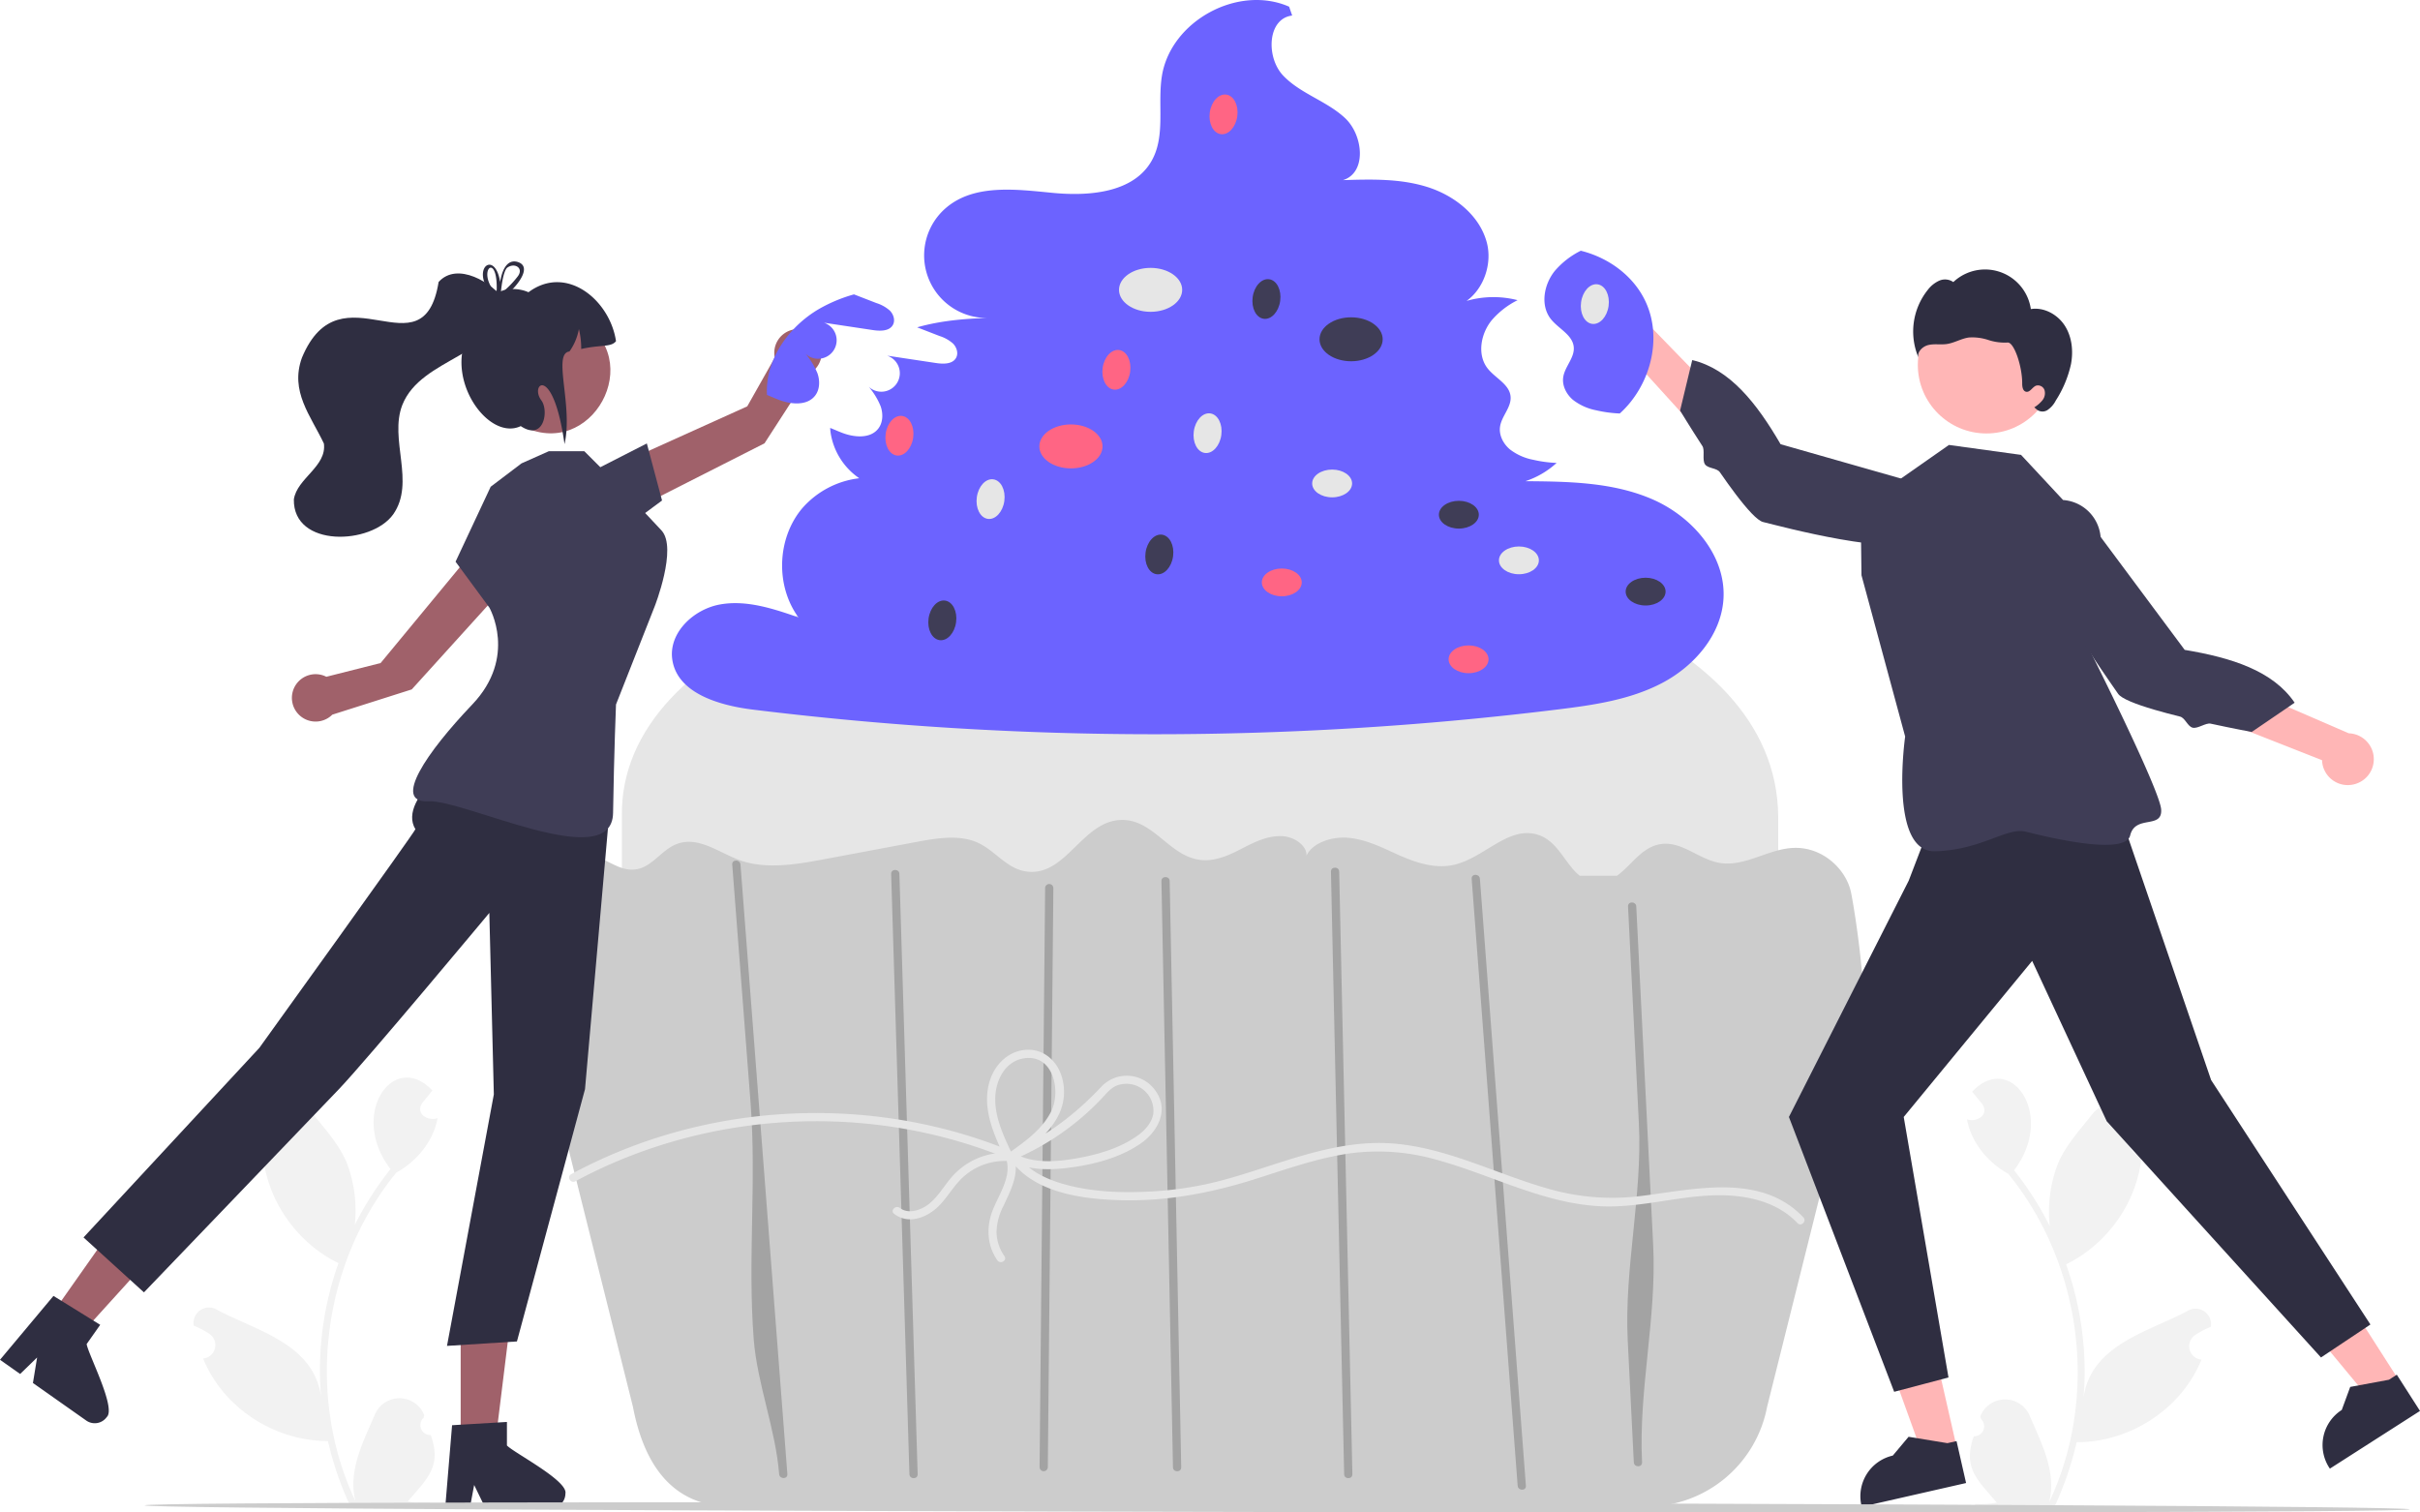 <svg xmlns="http://www.w3.org/2000/svg" data-name="Layer 1" width="881.076" height="550.67" viewBox="0 0 881.076 550.67" xmlns:xlink="http://www.w3.org/1999/xlink"><path d="M745.355,695.195H439.387c-8.223,0-53.516-23.96-53.516-53.516V471.711c-1.463-128.561,419.412-136.976,421,0V641.679C806.871,671.235,774.911,695.195,745.355,695.195Z" transform="translate(-159.462 -174.665)" fill="#e6e6e6"/><path d="M761.188,356.5c-14.402-6.298-30.622-6.521-46.34-6.642a31.439,31.439,0,0,0,11.346-6.649,45.988,45.988,0,0,1-8.54-1.151,19.969,19.969,0,0,1-8.492-3.799c-2.39-2.022-4.016-5.16-3.561-8.257.572-3.888,4.204-7.088,3.831-11-.427-4.483-5.6-6.665-8.368-10.216-3.879-4.977-2.503-12.564,1.461-17.475a30.11,30.11,0,0,1,9.467-7.359,35.359,35.359,0,0,0-18.585.269c6.304-4.476,9.453-13.645,7.341-21.39-2.707-9.93-11.884-17.041-21.707-20.114s-20.337-2.788-30.624-2.473c8.733-2.683,7.417-16.365.741-22.602-6.675-6.238-16.223-8.842-22.518-15.463-6.295-6.621-5.786-20.756,3.284-21.856l-1.115-3.227c-18.57-8.157-43.101,5.209-46.316,25.235-1.662,10.353,1.434,21.804-3.76,30.913-6.623,11.613-22.699,12.926-36.005,11.639-13.306-1.287-28.338-3.287-38.609,5.27A22.775,22.775,0,0,0,519.323,290.418c-8.714.244-17.604,1.04-25.941,3.424q4.079,1.581,8.159,3.162a13.396,13.396,0,0,1,4.914,2.759c1.325,1.353,2.011,3.526,1.097,5.185-1.305,2.365-4.675,2.284-7.346,1.882q-8.869-1.334-17.738-2.669a6.734,6.734,0,1,1-6.7,11.337,25.902,25.902,0,0,1,4.337,7.132c.905,2.645.856,5.78-.824,8.014-2.867,3.814-8.756,3.32-13.209,1.608-1.444-.555-2.897-1.202-4.36-1.793.029.513.068,1.027.128,1.542a24.551,24.551,0,0,0,10.465,16.786A32.556,32.556,0,0,0,451.537,359.724c-9.213,10.916-9.808,28.202-1.367,39.726-9.205-3.187-18.909-6.42-28.501-4.722-9.592,1.698-18.727,10.21-17.466,19.869,1.615,12.365,16.926,16.886,29.301,18.419a1198.248,1198.248,0,0,0,293.033-.035c13.12-1.612,26.525-3.535,38.207-9.72,11.682-6.185,21.484-17.533,22.212-30.732C787.822,376.834,775.59,362.798,761.188,356.5Z" transform="translate(-159.462 -174.665)" fill="#6c63ff"/><path d="M833.42,499.741c-1.686-8.443-10.175-16.652-20.682-16.376-9.406.247-17.812,6.964-27.047,5.493-7.669-1.221-13.693-7.915-21.406-6.893-7.064.936-10.862,7.84-16.136,11.553H734.619c-5.267-4.146-7.856-12.547-15.161-14.902-11.004-3.548-19.833,8.869-31.358,11.066-6.599,1.258-13.395-1.046-19.341-3.693-5.946-2.647-11.885-5.764-18.63-6.308-6.108-.493-13.077,2.053-15.02,6.595.358-3.514-4.208-6.959-8.844-7.18-5.288-.253-10.132,2.191-14.606,4.499-4.474,2.308-9.428,4.662-14.696,4.204-11.513-1.003-17.159-14.455-28.737-14.602-14.572-.184-20.402,20.574-34.813,18.804-7.494-.92-11.538-7.724-18.219-10.634-6.553-2.854-14.548-1.569-21.791-.213l-34.083,6.38c-10.116,1.894-21.083,3.732-30.569.3-7.311-2.645-14.412-8.373-21.951-6.193-6.566,1.899-9.771,9.253-16.723,9.635-4.605.253-8.361-2.772-12.575-4.304-7.251-2.635-16.688-.255-20.836,5.256-3.268,4.341-4.473,33.38-1.816,47.495a45.98,45.98,0,0,0,.795,10.041l34.28,137.18c4.03,21.039,14.434,36.251,35.855,36.251H758.959a44.652,44.652,0,0,0,43.855-36.251L837.094,549.764c.068-.355.112-.708.171-1.063C839.713,538.83,835.029,507.8,833.42,499.741Z" transform="translate(-159.462 -174.665)" fill="#ccc"/><path d="M426.055,489.417l6.661,86.589c2.22,28.863-1.066,57.326,1.154,86.189,1.251,16.256,8.009,32.913,9.259,49.17.147,1.913,3.148,1.929,3,0l-6.661-86.589-6.661-86.589-3.752-48.769c-.147-1.913-3.148-1.929-3,0Z" transform="translate(-159.462 -174.665)" opacity="0.2"/><path d="M483.917,492.845l2.596,85.327,2.596,85.327,1.457,47.903c.059,1.926,3.059,1.934,3,0l-2.596-85.327-2.596-85.327-1.457-47.903c-.059-1.926-3.059-1.934-3,0Z" transform="translate(-159.462 -174.665)" opacity="0.2"/><path d="M539.973,497.964l-.789,82.462-.785,81.962-.445,46.479a1.501,1.501,0,0,0,3,0l.789-82.462.785-81.962.445-46.479a1.501,1.501,0,0,0-3,0Z" transform="translate(-159.462 -174.665)" opacity="0.2"/><path d="M582.321,495.442l1.642,83.48,1.632,82.981.924,46.989c.038,1.928,3.038,1.934,3,0L587.877,625.411l-1.632-82.981-.924-46.989c-.038-1.928-3.038-1.934-3,0Z" transform="translate(-159.462 -174.665)" opacity="0.2"/><path d="M644.037,492.014l1.877,85.707,1.877,85.707,1.051,47.976c.042,1.928,3.042,1.934,3,0l-1.877-85.707-1.877-85.707-1.051-47.976c-.042-1.928-3.042-1.934-3,0Z" transform="translate(-159.462 -174.665)" opacity="0.2"/><path d="M695.269,494.612l6.543,86.357,6.524,86.108,3.677,48.529c.145,1.913,3.146,1.929,3,0l-6.543-86.357L701.946,543.141l-3.677-48.529c-.145-1.913-3.146-1.929-3,0Z" transform="translate(-159.462 -174.665)" opacity="0.2"/><path d="M752.197,504.676l3.945,79.015c1.315,26.338-5.37,52.677-4.055,79.015l2.215,44.368c.096,1.921,3.096,1.933,3,0-1.315-26.338,5.37-52.677,4.055-79.015L757.413,549.044,755.197,504.676c-.096-1.921-3.097-1.933-3,0Z" transform="translate(-159.462 -174.665)" opacity="0.2"/><ellipse cx="418.909" cy="105.53" rx="11.5" ry="8" fill="#e6e6e6"/><ellipse cx="491.909" cy="123.53" rx="11.5" ry="8" fill="#3f3d56"/><ellipse cx="389.909" cy="162.53" rx="11.5" ry="8" fill="#ff6584"/><ellipse cx="485.005" cy="176.018" rx="7.268" ry="5.056" fill="#e6e6e6"/><ellipse cx="531.141" cy="187.394" rx="7.268" ry="5.056" fill="#3f3d56"/><ellipse cx="466.677" cy="212.042" rx="7.268" ry="5.056" fill="#ff6584"/><ellipse cx="553.005" cy="204.018" rx="7.268" ry="5.056" fill="#e6e6e6"/><ellipse cx="599.141" cy="215.394" rx="7.268" ry="5.056" fill="#3f3d56"/><ellipse cx="534.677" cy="240.042" rx="7.268" ry="5.056" fill="#ff6584"/><ellipse cx="520.112" cy="356.38" rx="7.268" ry="5.056" transform="translate(-63.386 648.316) rotate(-82.155)" fill="#e6e6e6"/><ellipse cx="502.546" cy="400.531" rx="7.268" ry="5.056" transform="translate(-122.294 669.038) rotate(-82.155)" fill="#3f3d56"/><ellipse cx="486.927" cy="333.306" rx="7.268" ry="5.056" transform="translate(-69.185 595.517) rotate(-82.155)" fill="#ff6584"/><ellipse cx="599.112" cy="332.38" rx="7.268" ry="5.056" transform="translate(28.606 705.852) rotate(-82.155)" fill="#e6e6e6"/><ellipse cx="581.545" cy="376.531" rx="7.268" ry="5.056" transform="translate(-30.301 726.575) rotate(-82.155)" fill="#3f3d56"/><ellipse cx="565.927" cy="309.306" rx="7.268" ry="5.056" transform="translate(22.808 653.054) rotate(-82.155)" fill="#ff6584"/><path d="M878.085,697.578a3.613,3.613,0,0,0,2.619-6.263c-.091-.362-.156-.622-.248-.984a9.707,9.707,0,0,1,17.997-.17c4.282,10.023,9.825,20.4,7.068,31.44,18.206-38.585,12.015-86.582-14.891-119.58-7.437-4.097-13.465-11.376-15.034-19.827,3.681,1.247,8.27-1.747,5.502-5.624-1.2-1.482-2.411-2.952-3.61-4.434,13.982-14.89,30.641,8.512,15.251,28.609A115.846,115.846,0,0,1,905.75,621.098a48.709,48.709,0,0,1,2.908-22.624c2.783-6.715,8.001-12.37,12.595-18.175,5.586-7.073,17.083-3.81,17.835,5.166-5.155,1.694-5.825,9.141.072,10.16-1.545,16.698-12.453,32.043-27.478,39.366a116.299,116.299,0,0,1,6.355,48.611c2.652-19.25,23.316-23.921,37.759-31.572a5.626,5.626,0,0,1,8.58,5.699,32.495,32.495,0,0,0-5.696,3.005,4.911,4.911,0,0,0,2.282,8.965c-7.28,18.018-26.102,30.117-45.434,30.049a119.562,119.562,0,0,1-8.032,23.447H878.804c-.103-.319-.195-.648-.288-.967a32.599,32.599,0,0,0,7.939-.473c-7.026-8.319-12.46-12.563-8.371-24.177Z" transform="translate(-159.462 -174.665)" fill="#f2f2f2"/><path d="M316.293,697.148a3.613,3.613,0,0,1-2.619-6.263c.091-.362.156-.622.248-.984a9.707,9.707,0,0,0-17.997-.17c-4.282,10.023-9.825,20.4-7.068,31.44-18.206-38.585-12.015-86.582,14.891-119.58,7.437-4.097,13.465-11.376,15.034-19.827-3.681,1.247-8.27-1.747-5.502-5.624,1.2-1.482,2.411-2.952,3.61-4.434-13.982-14.89-30.641,8.512-15.251,28.609a115.847,115.847,0,0,0-13.011,20.352,48.709,48.709,0,0,0-2.908-22.624c-2.783-6.715-8.001-12.37-12.595-18.175-5.586-7.073-17.083-3.81-17.835,5.166,5.155,1.694,5.825,9.141-.072,10.16,1.545,16.698,12.453,32.043,27.478,39.366a116.299,116.299,0,0,0-6.355,48.611c-2.652-19.25-23.316-23.921-37.759-31.572a5.626,5.626,0,0,0-8.58,5.699,32.495,32.495,0,0,1,5.696,3.005,4.911,4.911,0,0,1-2.282,8.965c7.28,18.018,26.102,30.117,45.434,30.049a119.563,119.563,0,0,0,8.032,23.447h28.692c.103-.319.195-.648.288-.967a32.599,32.599,0,0,1-7.939-.473c7.026-8.319,12.46-12.563,8.371-24.177Z" transform="translate(-159.462 -174.665)" fill="#f2f2f2"/><path d="M388.177,361.25l-3.052-17.689,46.397-20.951,10.02-17.74a8.626,8.626,0,1,1,12.739,5.725L437.799,336.078Z" transform="translate(-159.462 -174.665)" fill="#a0616a"/><polygon points="214.612 172.124 235.505 161.452 241.037 182.22 226.523 192.978 214.612 172.124" fill="#3f3d56"/><polygon points="167.726 525.135 180.359 525.134 186.369 476.405 167.724 476.406 167.726 525.135" fill="#a0616a"/><path d="M344.025,700.937v-8.565l-3.321.203-13.52.801-3.129.192-2.392,28.684-.128,1.538h8.97l.288-1.527,1.303-6.941,3.364,6.941.737,1.527h23.782a5.374,5.374,0,0,0,5.34-5.35C366.323,713.752,346.546,703.617,344.025,700.937Z" transform="translate(-159.462 -174.665)" fill="#2f2e41"/><polygon points="18.068 479.65 28.397 486.925 61.374 450.55 46.13 439.812 18.068 479.65" fill="#a0616a"/><path d="M191.01,664.012l4.932-7.002-2.832-1.747-11.514-7.131-2.669-1.645L160.453,668.559l-.99,1.183,7.333,5.166,1.115-1.082,5.063-4.924-1.248,7.612-.277,1.673,19.442,13.697a5.374,5.374,0,0,0,7.446-1.299C201.858,687.33,191.526,667.655,191.01,664.012Z" transform="translate(-159.462 -174.665)" fill="#2f2e41"/><path d="M346.722,384.428l-16.261-7.602-32.428,39.244-19.752,4.995a8.626,8.626,0,1,0,2.169,13.797l28.924-9.192Z" transform="translate(-159.462 -174.665)" fill="#a0616a"/><path d="M330.328,447.641s-26.681,17.373-19.626,28.918c.243.398-56.831,79.636-56.831,79.636l-64,69,22,20s60.8-63.313,71-74,54.751-64.155,54.751-64.155l1.639,66.077-17.055,91.563,25.465-1.615,24.785-91.86,9.149-104.054Z" transform="translate(-159.462 -174.665)" fill="#2f2e41"/><path d="M349.333,343.373l-11.22,8.503L325.325,379.169,337.622,395.87s10.344,17.927-6.213,35.287-29.271,35.903-16.019,35.241,66.925,26.637,67.278,4.272,1.068-39.513,1.068-39.513l14.072-35.691s8.384-21.292,2.498-27.665S386.538,353.284,386.538,353.284l-14.332-14.332H359.265Z" transform="translate(-159.462 -174.665)" fill="#3f3d56"/><path d="M370.277,290.931c25.17,14.323,4.507,52.114-21.133,38.657C323.974,315.266,344.638,277.475,370.277,290.931Z" transform="translate(-159.462 -174.665)" fill="#a0616a"/><path d="M383.736,298.873c-1.764,2.294-5.448,1.218-12.664,2.855a30.081,30.081,0,0,0-.841-7.262,20.441,20.441,0,0,1-3.447,8.173c-6.266.695,1.415,19.73-1.793,33.725-4.133-29.525-12.828-21.79-8.435-15.933,2.812,3.749.937,14.996-7.498,9.373-13.918,6.615-33.741-26.243-11.771-41.653-.393-8.329,8.876-9.645,14.583-7.084C365.72,270.747,381.544,283.968,383.736,298.873Z" transform="translate(-159.462 -174.665)" fill="#2f2e41"/><path d="M319.154,277.329c-5.604,34.454-35.64-6.337-49.763,27.57-4.44,12.279,3.178,21.063,7.997,31.255,1.1,8.376-9.797,12.626-10.938,20.336-.318,17.676,28.2,16.595,36.172,5.442,8.192-11.674-1.59-27.338,3.333-39.868,6.92-17.397,35.064-17.527,37.515-37.767C338.723,277.535,325.955,269.791,319.154,277.329Z" transform="translate(-159.462 -174.665)" fill="#2f2e41"/><path d="M341.856,280.696c-.183.077-.367.154-.531.241h-.01c-.154.077-.309.154-.463.241-.019.01-.029.019-.048.029-.203-.193-.405-.386-.618-.579a2.231,2.231,0,0,0,.039.946l.029.116c.193.203.396.396.608.598.193-.145.376-.299.569-.444.116-.096.232-.193.357-.289.019-.251.048-.54.077-.859Zm5.809-10.729c-4.303-.984-5.693,4.641-6.108,7.352-1.563-9.842-8.066-6.745-5.818-.029a15.036,15.036,0,0,0,3.31,5.326c.203.232.425.463.656.695-.261,1.351,1.052,1.003,2.827-.241a23.648,23.648,0,0,0,3.618-3.175C349.69,276.18,352.45,271.211,347.664,269.966Zm.135,5.538a33.719,33.719,0,0,1-4.448,4.718q-.767.695-1.563,1.332c-.01.087-.01.164-.019.232a1.768,1.768,0,0,1-.135.27c-.54.975-1.148.444-1.38-.367-.019-.029-.048-.058-.068-.087a13.596,13.596,0,0,1-1.997-2.644c-3.985-6.909,2.432-11.608,2.113,1.293a1.222,1.222,0,0,0-.116.376,2.231,2.231,0,0,0,.039.946l.029.116c.193.203.396.396.608.598.193-.145.376-.299.569-.444.116-.096.232-.193.357-.289.019-.251.048-.54.077-.859v-.01c.251-2.586.936-7.237,2.2-8.501C346.844,270.053,350.443,272.359,347.799,275.505Zm-5.944,5.191c-.183.077-.367.154-.531.241h-.01c-.154.077-.309.154-.463.241-.019.01-.029.019-.048.029-.203-.193-.405-.386-.618-.579a2.231,2.231,0,0,0,.039.946l.029.116c.193.203.396.396.608.598.193-.145.376-.299.569-.444.116-.096.232-.193.357-.289.019-.251.048-.54.077-.859Z" transform="translate(-159.462 -174.665)" fill="#2f2e41"/><path d="M456.281,318.645c1.68-2.235,1.729-5.37.824-8.014a25.902,25.902,0,0,0-4.337-7.132,6.734,6.734,0,1,0,6.7-11.337q8.869,1.334,17.738,2.669c2.671.402,6.042.483,7.346-1.882.915-1.658.228-3.831-1.097-5.185a13.396,13.396,0,0,0-4.914-2.759q-4.079-1.581-8.159-3.162a55.504,55.504,0,0,0-12.73,5.313c-11.097,6.458-19.667,18.591-18.941,31.304,1.464.591,2.917,1.238,4.36,1.793C447.526,321.965,453.415,322.459,456.281,318.645Z" transform="translate(-159.462 -174.665)" fill="#6c63ff"/><polygon points="712.443 527.158 700.088 529.969 683.363 483.646 701.6 479.497 712.443 527.158" fill="#ffb6b6"/><path d="M875.274,714.613l-37.997,8.645-.109-.481a15.168,15.168,0,0,1,11.424-18.155l.001-0,5.742-6.845,14.148,2.319,3.317-.755Z" transform="translate(-159.462 -174.665)" fill="#2f2e41"/><polygon points="873.571 502.808 862.899 509.64 831.466 471.727 847.217 461.642 873.571 502.808" fill="#ffb6b6"/><path d="M1040.538,688.365l-32.818,21.011-.266-.415a15.168,15.168,0,0,1,4.595-20.952l.001-.001,3.083-8.386,14.097-2.613,2.865-1.834Z" transform="translate(-159.462 -174.665)" fill="#2f2e41"/><polygon points="704.219 296.405 694.923 320.648 651.314 406.668 689.633 506.736 709.409 501.515 693.109 406.668 739.873 349.848 767.024 408.228 845.024 494.228 863.024 482.228 805.024 393.228 766.401 280.361 704.219 296.405" fill="#2f2e41"/><path d="M910.588,356.716,895.285,340.275l-26.25-3.611-32.164,22.517.324,24.923L853.095,442.832s-6.056,42.194,10.86,41.771,26.137-8.857,33.026-7.14,36.178,9.023,38.034,1.37,11.722-2.173,11.289-9.413S919.595,409.993,919.595,409.993l4.598-36.734a14.748,14.748,0,0,0-13.606-16.544Z" transform="translate(-159.462 -174.665)" fill="#3f3d56"/><path d="M1016.189,460.302a9.373,9.373,0,0,1-11.314-8.864L934.517,423.738l13.39-10.97,66.703,28.884a9.424,9.424,0,0,1,1.58,18.65Z" transform="translate(-159.462 -174.665)" fill="#ffb6b6"/><path d="M916.535,359.763s-11.986-.092-13.458,13.551,23.658,48.245,27.542,53.943c1.216,1.784,6.442,3.814,13.047,5.761,2.965.874,6.208,1.731,9.492,2.542,1.9.469,2.749,3.618,4.63,4.051,1.87.43,4.772-1.857,6.532-1.475,8.355,1.813,14.958,3.023,14.958,3.023l15.62-10.645c-7.88-11.635-22.954-16.395-40.032-19.24Z" transform="translate(-159.462 -174.665)" fill="#3f3d56"/><path d="M740.175,296.404a9.373,9.373,0,0,0,12.296,7.442l50.82,55.99,5.518-16.407-50.632-52.153a9.424,9.424,0,0,0-18.001,5.127Z" transform="translate(-159.462 -174.665)" fill="#ffb6b6"/><path d="M869.487,354s4.331,11.177-7.907,17.384-53.497-5.042-60.201-6.656c-2.099-.505-5.848-4.674-10.008-10.161-1.867-2.464-3.817-5.193-5.738-7.976-1.112-1.611-4.357-1.29-5.428-2.895-1.064-1.597.047-5.121-.934-6.631-4.654-7.171-8.124-12.918-8.124-12.918l4.424-18.378c13.671,3.25,23.461,15.662,32.169,30.625Z" transform="translate(-159.462 -174.665)" fill="#3f3d56"/><circle cx="723.221" cy="132.84" r="24.976" fill="#ffb6b6"/><path d="M911.194,293.204c-2.627-4.064-7.557-6.773-12.337-6.012a16.847,16.847,0,0,0-28.228-9.826,5.239,5.239,0,0,0-5.123-.513,10.802,10.802,0,0,0-4.162,3.341,24.243,24.243,0,0,0-3.392,24.663c-.584-2.123,1.544-4.121,3.694-4.598,2.15-.477,4.405-.026,6.586-.336,2.795-.398,5.307-2.019,8.106-2.384a18.453,18.453,0,0,1,7.012.901,19.012,19.012,0,0,0,7.009.941c2.356-.28,5.39,8.648,5.35,14.936-.008,1.192.238,2.722,1.402,2.974,1.434.311,2.265-1.668,3.63-2.207a2.525,2.525,0,0,1,3.097,1.647,4.117,4.117,0,0,1-.786,3.687,12.166,12.166,0,0,1-2.95,2.559l.562.468a3.345,3.345,0,0,0,4.223.525,9.114,9.114,0,0,0,3.032-3.452,40.623,40.623,0,0,0,5.561-13.326C914.36,302.433,913.821,297.269,911.194,293.204Z" transform="translate(-159.462 -174.665)" fill="#2f2e41"/><path d="M725.526,273.311c-3.963,4.911-5.34,12.498-1.461,17.475,2.768,3.552,7.941,5.734,8.368,10.216.373,3.912-3.26,7.112-3.831,11-.456,3.097,1.171,6.235,3.561,8.257a19.969,19.969,0,0,0,8.492,3.799,45.988,45.988,0,0,0,8.54,1.151c10.807-9.75,15.589-26.52,9.698-40.05-4.264-9.793-13.58-16.649-23.899-19.208A30.11,30.11,0,0,0,725.526,273.311Z" transform="translate(-159.462 -174.665)" fill="#6c63ff"/><ellipse cx="740.112" cy="285.38" rx="7.268" ry="5.056" transform="translate(196.92 804.948) rotate(-82.155)" fill="#e6e6e6"/><ellipse cx="620.545" cy="283.531" rx="7.268" ry="5.056" transform="translate(95.505 684.904) rotate(-82.155)" fill="#3f3d56"/><ellipse cx="604.927" cy="216.306" rx="7.268" ry="5.056" transform="translate(148.614 611.382) rotate(-82.155)" fill="#ff6584"/><path d="M1036.871,724.195c-.767,2.273-823.952.812-824.779-1.456C212.858,720.461,1036.042,721.923,1036.871,724.195Z" transform="translate(-159.462 -174.665)" fill="#ccc"/><path d="M368.926,604.761c37.282-20.102,81.5-26.542,123.05-18.516a181.793,181.793,0,0,1,33.942,10.072c1.343.546,2.181-1.165,1.694-2.203-2.983-6.354-6.15-13.149-5.771-20.344.326-6.193,3.753-12.731,10.395-13.777,10.8-1.7,13.704,12.043,9.821,19.571-3.262,6.324-9.303,10.637-14.959,14.662a1.501,1.501,0,0,0,1.514,2.59,95.252,95.252,0,0,0,26.468-16.86q2.897-2.602,5.573-5.438c1.583-1.676,2.986-3.501,5.122-4.506a9.857,9.857,0,0,1,13.593,10.058c-.539,3.432-3.075,6.158-5.803,8.105-6.052,4.319-13.598,6.62-20.829,7.988-7.219,1.366-16.609,2.465-23.322-1.318-1.224-.69-2.963.772-2.052,2.052,8.528,11.989,25.828,14.284,39.415,14.725,17.154.557,33.591-2.571,49.876-7.744,11.023-3.502,22.022-7.413,33.496-9.176a77.43,77.43,0,0,1,32.618,2.295c20.093,5.521,39.082,16.139,60.289,16.877,13.587.472,26.783-3.581,40.308-4.001,10.946-.34,22.722,1.861,30.534,10.128,1.329,1.406,3.447-.718,2.121-2.121-15.242-16.129-39.252-10.29-58.49-7.849a83.906,83.906,0,0,1-33.547-2.335c-10.031-2.768-19.669-6.738-29.487-10.146-9.831-3.412-19.986-6.295-30.446-6.697-11.122-.427-22.092,2.059-32.683,5.221-10.678,3.188-21.161,7.144-32.052,9.581a129.744,129.744,0,0,1-22.075,2.873c-9.156.441-18.506.119-27.463-1.965-7.379-1.716-15.271-4.78-19.823-11.18l-2.052,2.052c6.717,3.786,15.531,3.18,22.865,2.089,8.372-1.246,17.339-3.787,24.314-8.759,6.117-4.36,10.011-12.114,5.091-18.951a12.721,12.721,0,0,0-19.882-1.329c-9.536,10.107-20.332,18.294-33.191,23.74l1.514,2.59c5.989-4.262,12.312-8.808,15.871-15.431a18.95,18.95,0,0,0,1.003-16.259c-2.008-4.809-6.274-8.264-11.621-8.263-6.98.001-12.314,5.281-14.166,11.702-2.71,9.394,1.389,18.681,5.324,27.063l1.694-2.203c-39.741-16.147-84.972-17.763-125.939-5.207a183.879,183.879,0,0,0-33.366,13.953c-1.7.917-.187,3.508,1.514,2.59Z" transform="translate(-159.462 -174.665)" fill="#e6e6e6"/><path d="M525.614,595.995c2.462,6.652-2.247,13.127-4.639,19.059-2.477,6.14-2.237,12.917,1.598,18.465,1.091,1.578,3.692.079,2.59-1.514a15.812,15.812,0,0,1-2.889-8.849,21.859,21.859,0,0,1,2.495-9.35c2.667-5.757,6.132-12.141,3.738-18.608-.664-1.795-3.565-1.019-2.893.798Z" transform="translate(-159.462 -174.665)" fill="#e6e6e6"/><path d="M528.115,594.496a25.776,25.776,0,0,0-22.282,8.864c-2.764,3.231-4.949,7.171-8.36,9.799-2.747,2.116-7.305,3.684-10.371,1.306-1.507-1.169-3.646.939-2.121,2.121,5.46,4.234,12.607,1.151,16.798-3.37,2.438-2.63,4.331-5.706,6.731-8.368a22.541,22.541,0,0,1,8.213-5.811,23.161,23.161,0,0,1,11.393-1.542c1.915.217,1.9-2.784,0-3Z" transform="translate(-159.462 -174.665)" fill="#e6e6e6"/></svg>